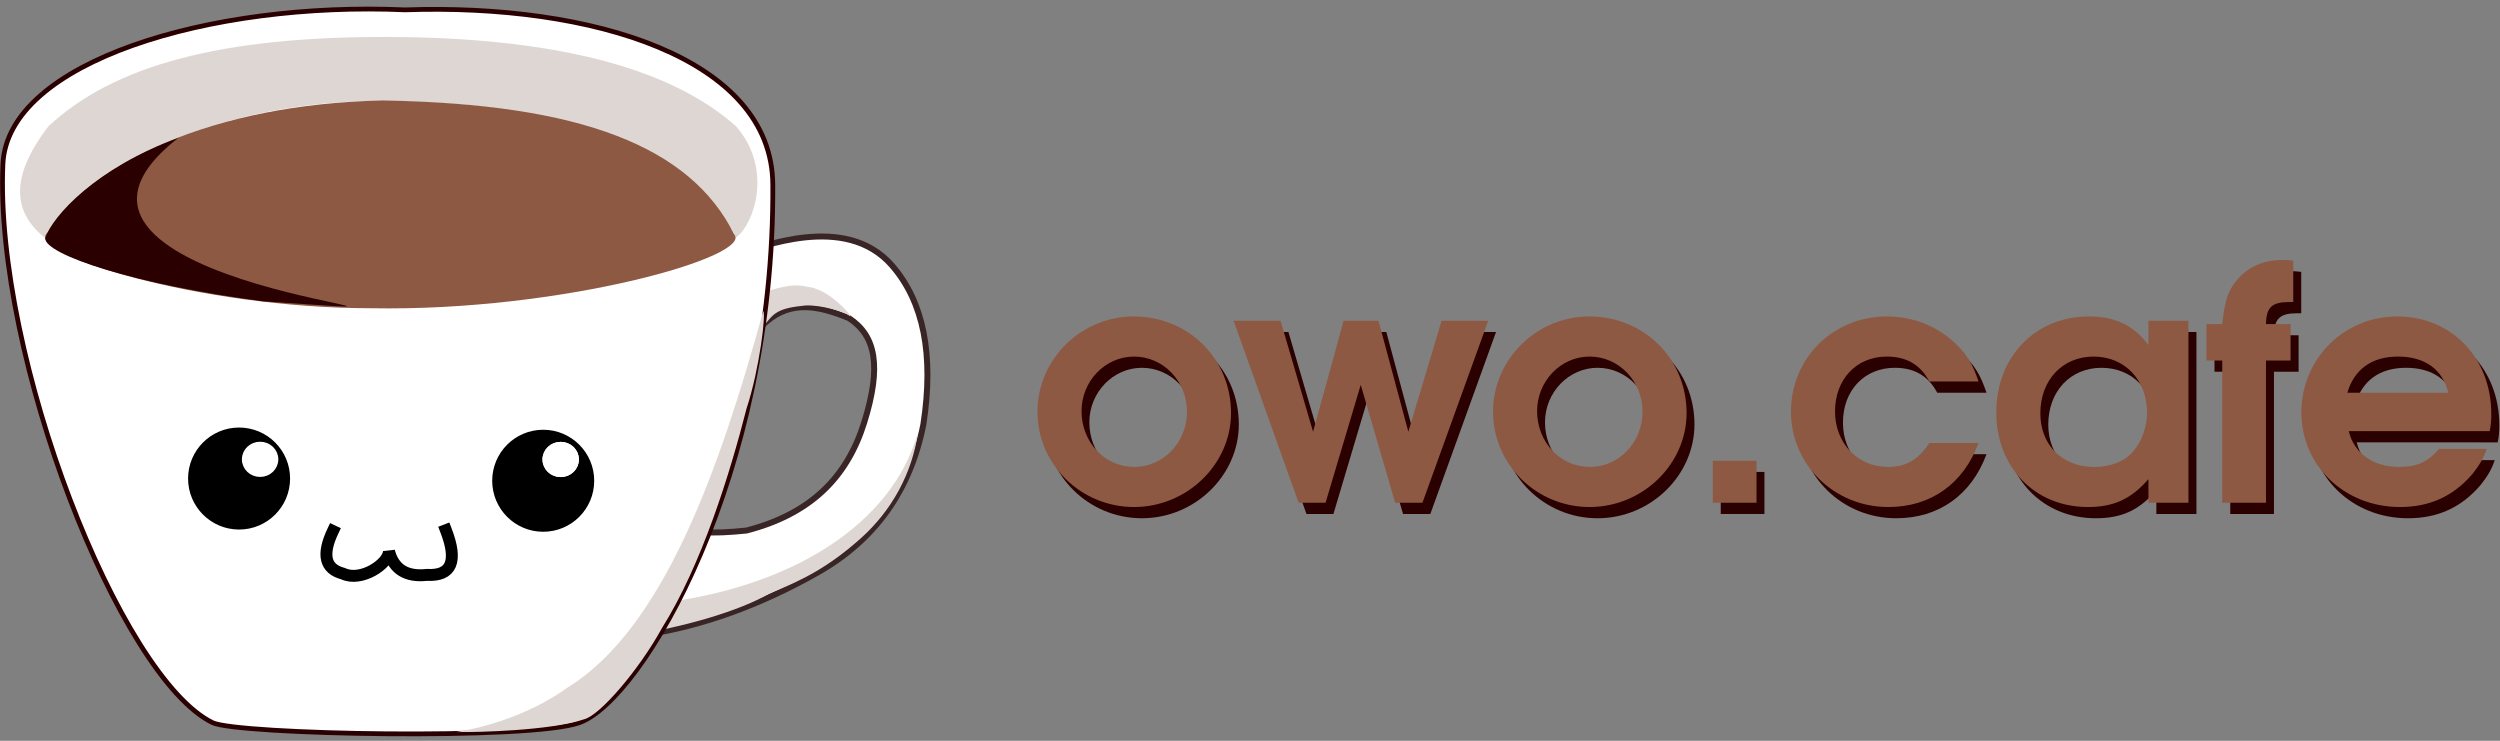 <?xml version="1.0" encoding="UTF-8" standalone="no"?>
<!-- Created using Krita: https://krita.org -->

<svg
   width="365.28pt"
   height="108.24pt"
   viewBox="0 0 365.28 108.24"
   version="1.1"
   id="svg23"
   sodipodi:docname="owotan-banner.svg"
   inkscape:version="1.2.2 (b0a8486541, 2022-12-01)"
   xmlns:inkscape="http://www.inkscape.org/namespaces/inkscape"
   xmlns:sodipodi="http://sodipodi.sourceforge.net/DTD/sodipodi-0.dtd"
   xmlns="http://www.w3.org/2000/svg"
   xmlns:svg="http://www.w3.org/2000/svg">
  <rect x="0" y="0" width="365.28" height="108.24" fill="#808080" stroke="none"/>
  <sodipodi:namedview
     id="namedview25"
     pagecolor="#ffffff"
     bordercolor="#666666"
     borderopacity="1.0"
     inkscape:showpageshadow="2"
     inkscape:pageopacity="0.0"
     inkscape:pagecheckerboard="0"
     inkscape:deskcolor="#d1d1d1"
     inkscape:document-units="pt"
     showgrid="false"
     inkscape:zoom="12.251457"
     inkscape:cx="280.86454"
     inkscape:cy="97.131301"
     inkscape:window-width="2560"
     inkscape:window-height="1384"
     inkscape:window-x="0"
     inkscape:window-y="26"
     inkscape:window-maximized="1"
     inkscape:current-layer="svg23" />
  <defs
     id="defs2" />
  <path
     id="shape0"
     transform="matrix(0.726 0 0 0.726 89.36 30.289)"
     fill="#ffffff"
     fill-rule="evenodd"
     stroke="#392526"
     stroke-width="1.2"
     stroke-linecap="square"
     stroke-linejoin="bevel"
     d="M24.804 0C23.827 6.178 24.364 9.14 26.415 8.888C29.492 8.51 46.927 0.756 56.45 11.725C62.799 19.037 64.899 29.69 62.751 43.684C60.113 57.047 52.983 67.007 41.36 73.563C29.736 80.119 18.162 84.279 6.636 86.044C4.097 86.044 1.997 87.557 0.336 90.583C-1.324 93.608 3.169 82.451 13.815 57.111C11.959 60.388 11.911 62.721 13.669 64.108C15.427 65.494 19.92 65.809 27.148 65.053C39.877 61.774 47.367 54.498 50.852 43.279C54.337 32.06 53.23 25.909 47.792 22.315C41.498 19.726 36.141 18.773 31.171 23.015C26.202 27.256 21.464 33.497 18.797 39.334C19.264 39.451 20.799 26.223 24.804 0Z"
     sodipodi:nodetypes="czzczczczczczcc" />
  <path
     id="shape01"
     transform="matrix(0.726 0 0 0.726 93 63.165)"
     fill="#ded6d3"
     fill-rule="evenodd"
     stroke-opacity="0"
     stroke="#000000"
     stroke-width="0"
     stroke-linecap="square"
     stroke-linejoin="bevel"
     d="M3.18 34.585C1.992 36.013 1.301 38.623 0 40.614C8.647 39.363 20.723 36.064 26.883 32.355C33.395 29.805 38.695 27.064 45.053 21.412C51.411 15.759 55.492 8.207 56.657 0C51.556 18.301 31.45 31.46 3.18 34.585Z"
     sodipodi:nodetypes="ccczcc" />
  <path
     id="shape1"
     transform="matrix(0.726 0 0 0.726 111.454 41.705)"
     fill="#ded6d3"
     fill-rule="evenodd"
     stroke-opacity="0"
     stroke="#000000"
     stroke-width="0"
     stroke-linecap="square"
     stroke-linejoin="bevel"
     d="M1.226 0.993C-0.158 2.394 0.899 7.224 0 8.41C2.249 5.461 3.008 4.585 8.585 4.03C11.827 3.902 16.291 5.277 17.132 5.898C19.297 7.734 13.749 0.589 8.935 0.292C5.732 -0.695 1.489 1.147 1.226 0.993Z"
     sodipodi:nodetypes="cccccc" />
  <path
     id="shape2"
     transform="matrix(0.726 0 0 0.726 0.366 1.321)"
     fill="#ffffff"
     fill-rule="evenodd"
     stroke="#2b0000"
     stroke-width="0.96"
     stroke-linecap="square"
     stroke-linejoin="bevel"
     d="M155.028 35.332C155.409 93.671 128.917 139.011 116.115 143.623C106.213 147.19 47.204 146.023 42.279 143.623C23.625 134.533 -1.612 70.082 0.081 31.236C0.98 10.593 41.979 -1.57 81.014 0.164C118.597 -1.143 154.861 9.838 155.028 35.332Z"
     sodipodi:nodetypes="cssscs" />
  <path
     id="shape3"
     transform="matrix(0.726 0 0 0.726 2.932 5.399)"
     fill="#ded6d3"
     fill-rule="evenodd"
     stroke-opacity="0"
     stroke="#000000"
     stroke-width="0"
     stroke-linecap="square"
     stroke-linejoin="bevel"
     d="M5.191 40.573C12.805 25.601 41.307 12.671 73.053 12.891C104.798 13.111 133.045 19.748 144.135 40.34C147.654 37.733 151.642 26.64 144.105 17.99C130.786 6.072 107.17 0.084 73.93 0.001C40.689 -0.082 18.894 5.628 5.659 18.03C-1.018 26.798 -2.531 34.576 5.191 40.573Z"
     sodipodi:nodetypes="czcczcc" />
  <path
     id="shape4"
     transform="matrix(0.726 0 0 0.726 66.64 45.48)"
     fill="#ded6d3"
     fill-rule="evenodd"
     stroke-opacity="0"
     stroke="#000000"
     stroke-width="0"
     stroke-linecap="square"
     stroke-linejoin="bevel"
     d="M61.805 0C62.415 0.174 61.109 11.527 58.475 19.507C55.136 32.594 49.438 51.039 41.422 63.775C36.797 72.224 28.885 81.372 25.771 82.112C18.911 84.446 3.865 84.728 0.776 84.682C-3.433 84.838 10.289 84.423 22.501 75.688C41.702 63.795 52.963 31.995 61.805 0Z"
     sodipodi:nodetypes="ccccccc" />
  <path
     id="shape011"
     transform="matrix(0.726 0 0 0.726 6.604 14.68)"
     fill="#8d5943"
     fill-rule="evenodd"
     stroke-opacity="0"
     stroke="#000000"
     stroke-width="0"
     stroke-linecap="square"
     stroke-linejoin="bevel"
     d="M67.998 0C107.987 0.659 129.863 9.346 138.621 26.867C142.919 31.329 103.867 42.519 65.662 41.815C30.852 41.828 -4.418 30.677 0.453 26.612C9.067 12.645 33.742 0.698 67.998 0Z"
     sodipodi:nodetypes="ccccc" />
  <path
     id="shape02"
     transform="matrix(0.726 0 0 0.726 6.6 20.16)"
     fill="#2b0000"
     fill-rule="evenodd"
     stroke-opacity="0"
     stroke="#000000"
     stroke-width="0"
     stroke-linecap="square"
     stroke-linejoin="bevel"
     d="M26.76 0C-12.211 30.527 102.157 36.809 43.856 32.871C18.118 29.511 -0.127 23.496 0.001 20.152C1.55 15.63 10.229 6.065 26.76 0Z"
     sodipodi:nodetypes="cccc" />
  <ellipse
     id="shape5"
     transform="matrix(0.726 0 0 0.726 27.963 62.951)"
     rx="9.6"
     ry="9.6"
     cx="9.6"
     cy="9.6"
     fill="#000000"
     fill-rule="evenodd"
     stroke="#000000"
     stroke-width="1.33"
     stroke-linecap="square"
     stroke-linejoin="bevel" />
  <ellipse
     id="shape03"
     transform="matrix(0.726 0 0 0.726 72.399 63.275)"
     rx="9.6"
     ry="9.6"
     cx="9.6"
     cy="9.6"
     fill="#000000"
     stroke="#000000"
     stroke-width="1.33"
     stroke-linecap="square"
     stroke-linejoin="bevel" />
  <ellipse
     id="shape6"
     transform="matrix(0.726 0 0 0.726 79.746 65.043)"
     rx="3"
     ry="2.88"
     cx="3"
     cy="2.88"
     fill="#ffffff"
     fill-rule="evenodd"
     stroke="#ffffff"
     stroke-width="1.33"
     stroke-linecap="square"
     stroke-linejoin="bevel" />
  <ellipse
     id="shape04"
     transform="matrix(0.726 0 0 0.726 35.827 65.023)"
     rx="3"
     ry="2.88"
     cx="3"
     cy="2.88"
     fill="#ffffff"
     fill-rule="evenodd"
     stroke="#ffffff"
     stroke-width="1.33"
     stroke-linecap="square"
     stroke-linejoin="bevel" />
  <path
     id="shape7"
     transform="matrix(0.726 0 0 0.726 47.692 77.468)"
     fill="#ffffff"
     fill-rule="evenodd"
     stroke="#000000"
     stroke-width="2.4"
     stroke-linecap="square"
     stroke-linejoin="bevel"
     d="M1.311 0.17C-0.96 4.956 -0.281 7.813 3.348 8.74C6.922 10.474 12.494 6.845 12.597 4.243C13.549 7.866 16.095 9.45 20.233 8.994C25.212 9.27 26.485 6.272 24.052 0"
     sodipodi:nodetypes="ccccc" />
  <ellipse
     id="shape05"
     transform="matrix(0.726 0 0 0.726 79.746 65.043)"
     rx="3"
     ry="2.88"
     cx="3"
     cy="2.88"
     fill="#ffffff"
     fill-rule="evenodd"
     stroke="#ffffff"
     stroke-width="1.33"
     stroke-linecap="square"
     stroke-linejoin="bevel" />
  <g
     aria-label="owo.cafe"
     transform="matrix(1 0 0 1 151.293 75.099)"
     id="shape0111"
     style="font-weight:600;font-size:48px;font-family:'URW Gothic';letter-spacing:0;word-spacing:0;fill:#2b0000;stroke:#000000;stroke-width:0;stroke-linecap:square;stroke-linejoin:bevel;stroke-opacity:0">
    <path
       d="m 15.504,-27.216 c -7.728,0 -14.064,6.288 -14.064,13.92 0,7.68 6.336,13.92 14.112,13.92 7.728,0 14.16,-6.24 14.16,-13.728 0,-7.92 -6.192,-14.112 -14.208,-14.112 z m 0.048,5.856 c 4.272,0 7.728,3.6 7.728,8.064 0,4.464 -3.456,8.064 -7.68,8.064 -4.32,0 -7.728,-3.6 -7.728,-8.16 0,-4.368 3.456,-7.968 7.68,-7.968 z"
       id="path237" />
    <path
       d="m 39.6,0 h 3.936 l 5.136,-17.232 5.04,17.232 h 3.984 l 9.6,-26.592 h -6.816 l -4.848,16.224 -4.368,-16.224 h -5.088 l -4.464,16.224 -4.752,-16.224 h -6.864 z"
       id="path239" />
    <path
       d="m 82.08,-27.216 c -7.728,0 -14.064,6.288 -14.064,13.92 0,7.68 6.336,13.92 14.112,13.92 7.728,0 14.16,-6.24 14.16,-13.728 0,-7.92 -6.192,-14.112 -14.208,-14.112 z m 0.048,5.856 c 4.272,0 7.728,3.6 7.728,8.064 0,4.464 -3.456,8.064 -7.68,8.064 -4.32,0 -7.728,-3.6 -7.728,-8.16 0,-4.368 3.456,-7.968 7.68,-7.968 z"
       id="path241" />
    <path
       d="m 100.128,0 h 6.384 v -6.144 h -6.384 z"
       id="path243" />
    <path
       d="m 131.76,-8.736 c -1.584,2.448 -3.408,3.504 -6.048,3.504 -4.416,0 -7.728,-3.456 -7.728,-8.112 0,-4.704 3.12,-8.016 7.584,-8.016 2.88,0 4.896,1.2 6.192,3.648 h 7.2 c -0.912,-2.688 -1.776,-4.08 -3.6,-5.76 -2.592,-2.4 -6.096,-3.744 -9.792,-3.744 -7.872,0 -14.016,6.096 -14.016,13.92 0,7.728 6.336,13.92 14.208,13.92 6.24,0 10.992,-3.408 13.2,-9.36 z"
       id="path245" />
    <path
       d="m 169.632,-26.592 h -5.856 v 3.552 c -2.208,-2.928 -4.848,-4.176 -8.688,-4.176 -7.872,0 -13.536,5.904 -13.536,14.016 0,8.016 5.616,13.824 13.392,13.824 3.744,0 6.288,-1.152 8.832,-4.08 V 0 h 5.856 z m -13.872,5.232 c 4.56,0 7.824,3.408 7.824,8.256 0,1.92 -0.768,4.128 -1.92,5.472 -1.296,1.584 -3.36,2.4 -5.808,2.4 -4.656,0 -7.872,-3.168 -7.872,-7.824 0,-4.848 3.216,-8.304 7.776,-8.304 z"
       id="path247" />
    <path
       d="m 174.576,0 h 6.384 v -20.784 h 3.6 v -5.328 h -3.6 c 0.048,-2.448 0.864,-3.216 3.408,-3.216 h 0.576 v -6.048 c -0.768,-0.096 -1.104,-0.096 -1.584,-0.096 -2.784,0 -5.04,1.008 -6.672,2.976 -1.296,1.536 -1.776,3.072 -2.112,6.384 h -2.304 v 5.328 h 2.304 z"
       id="path249" />
    <path
       d="m 213.648,-10.464 c 0.192,-0.96 0.24,-1.536 0.24,-2.496 0,-8.208 -5.808,-14.256 -13.728,-14.256 -7.824,0 -14.016,6.192 -14.016,14.016 0,7.776 6.288,13.824 14.4,13.824 4.368,0 7.776,-1.584 10.56,-4.8 1.008,-1.248 1.68,-2.352 2.112,-3.696 h -6.96 c -1.632,1.92 -3.216,2.64 -5.856,2.64 -3.792,0 -6.576,-2.016 -7.344,-5.232 z m -20.784,-5.616 c 1.008,-3.456 3.6,-5.28 7.392,-5.28 3.936,0 6.528,1.872 7.344,5.28 z"
       id="path251" />
  </g>
  <path
     id="path21"
     transform="matrix(1 0 0 1 150.149 73.458)"
     fill="#8d5943"
     fill-rule="evenodd"
     stroke-opacity="0"
     stroke="#000000"
     stroke-width="0.48"
     stroke-linecap="square"
     stroke-linejoin="bevel"
     d="M15.5 -27.219C7.781 -27.219 1.438 -20.938 1.438 -13.297C1.438 -5.609 7.781 0.625 15.547 0.625C23.281 0.625 29.719 -5.609 29.719 -13.109C29.719 -21.031 23.516 -27.219 15.5 -27.219M15.547 -21.359C19.828 -21.359 23.281 -17.766 23.281 -13.297C23.281 -8.828 19.828 -5.234 15.609 -5.234C11.281 -5.234 7.875 -8.828 7.875 -13.391C7.875 -17.766 11.328 -21.359 15.547 -21.359M39.594 0L43.531 0L48.672 -17.234L53.703 0L57.688 0L67.297 -26.594L60.484 -26.594L55.625 -10.375L51.266 -26.594L46.172 -26.594L41.703 -10.375L36.953 -26.594L30.094 -26.594L39.594 0M82.062 -27.219C74.344 -27.219 68 -20.938 68 -13.297C68 -5.609 74.344 0.625 82.109 0.625C89.844 0.625 96.281 -5.609 96.281 -13.109C96.281 -21.031 90.078 -27.219 82.062 -27.219M82.109 -21.359C86.391 -21.359 89.844 -17.766 89.844 -13.297C89.844 -8.828 86.391 -5.234 82.172 -5.234C77.844 -5.234 74.438 -8.828 74.438 -13.391C74.438 -17.766 77.891 -21.359 82.109 -21.359M100.109 0L106.5 0L106.5 -6.141L100.109 -6.141L100.109 0M131.75 -8.734C130.156 -6.281 128.344 -5.234 125.703 -5.234C121.281 -5.234 117.969 -8.688 117.969 -13.344C117.969 -18.047 121.094 -21.359 125.547 -21.359C128.438 -21.359 130.453 -20.156 131.75 -17.719L138.938 -17.719C138.031 -20.406 137.172 -21.797 135.344 -23.469C132.75 -25.875 129.25 -27.219 125.547 -27.219C117.672 -27.219 111.531 -21.125 111.531 -13.297C111.531 -5.562 117.875 0.625 125.75 0.625C131.984 0.625 136.734 -2.781 138.938 -8.734L131.75 -8.734M169.609 -26.594L163.766 -26.594L163.766 -23.047C161.547 -25.969 158.906 -27.219 155.078 -27.219C147.203 -27.219 141.531 -21.312 141.531 -13.203C141.531 -5.188 147.156 0.625 154.922 0.625C158.672 0.625 161.219 -0.531 163.766 -3.453L163.766 0L169.609 0L169.609 -26.594M155.75 -21.359C160.297 -21.359 163.563 -17.953 163.563 -13.109C163.563 -11.188 162.797 -8.984 161.641 -7.625C160.359 -6.047 158.281 -5.234 155.844 -5.234C151.188 -5.234 147.969 -8.406 147.969 -13.062C147.969 -17.906 151.188 -21.359 155.75 -21.359M174.547 0L180.938 0L180.938 -20.781L184.531 -20.781L184.531 -26.109L180.938 -26.109C180.984 -28.562 181.797 -29.328 184.344 -29.328L184.922 -29.328L184.922 -35.375C184.156 -35.469 183.813 -35.469 183.328 -35.469C180.547 -35.469 178.297 -34.469 176.656 -32.5C175.359 -30.969 174.891 -29.422 174.547 -26.109L172.25 -26.109L172.25 -20.781L174.547 -20.781L174.547 0M213.625 -10.469C213.813 -11.422 213.859 -12 213.859 -12.969C213.859 -21.172 208.047 -27.219 200.125 -27.219C192.313 -27.219 186.109 -21.031 186.109 -13.203C186.109 -5.422 192.406 0.625 200.516 0.625C204.875 0.625 208.297 -0.953 211.078 -4.172C212.078 -5.422 212.75 -6.531 213.188 -7.875L206.219 -7.875C204.594 -5.953 203.016 -5.234 200.375 -5.234C196.578 -5.234 193.797 -7.25 193.031 -10.469L213.625 -10.469M192.828 -16.078C193.844 -19.531 196.438 -21.359 200.219 -21.359C204.156 -21.359 206.75 -19.484 207.578 -16.078L192.828 -16.078"
     sodipodi:nodetypes="cccccccccccccccccccccccccccccccccccccccccccccccccccccccccccccccccccccccccccccccccccccccccccccccccc" />
</svg>

